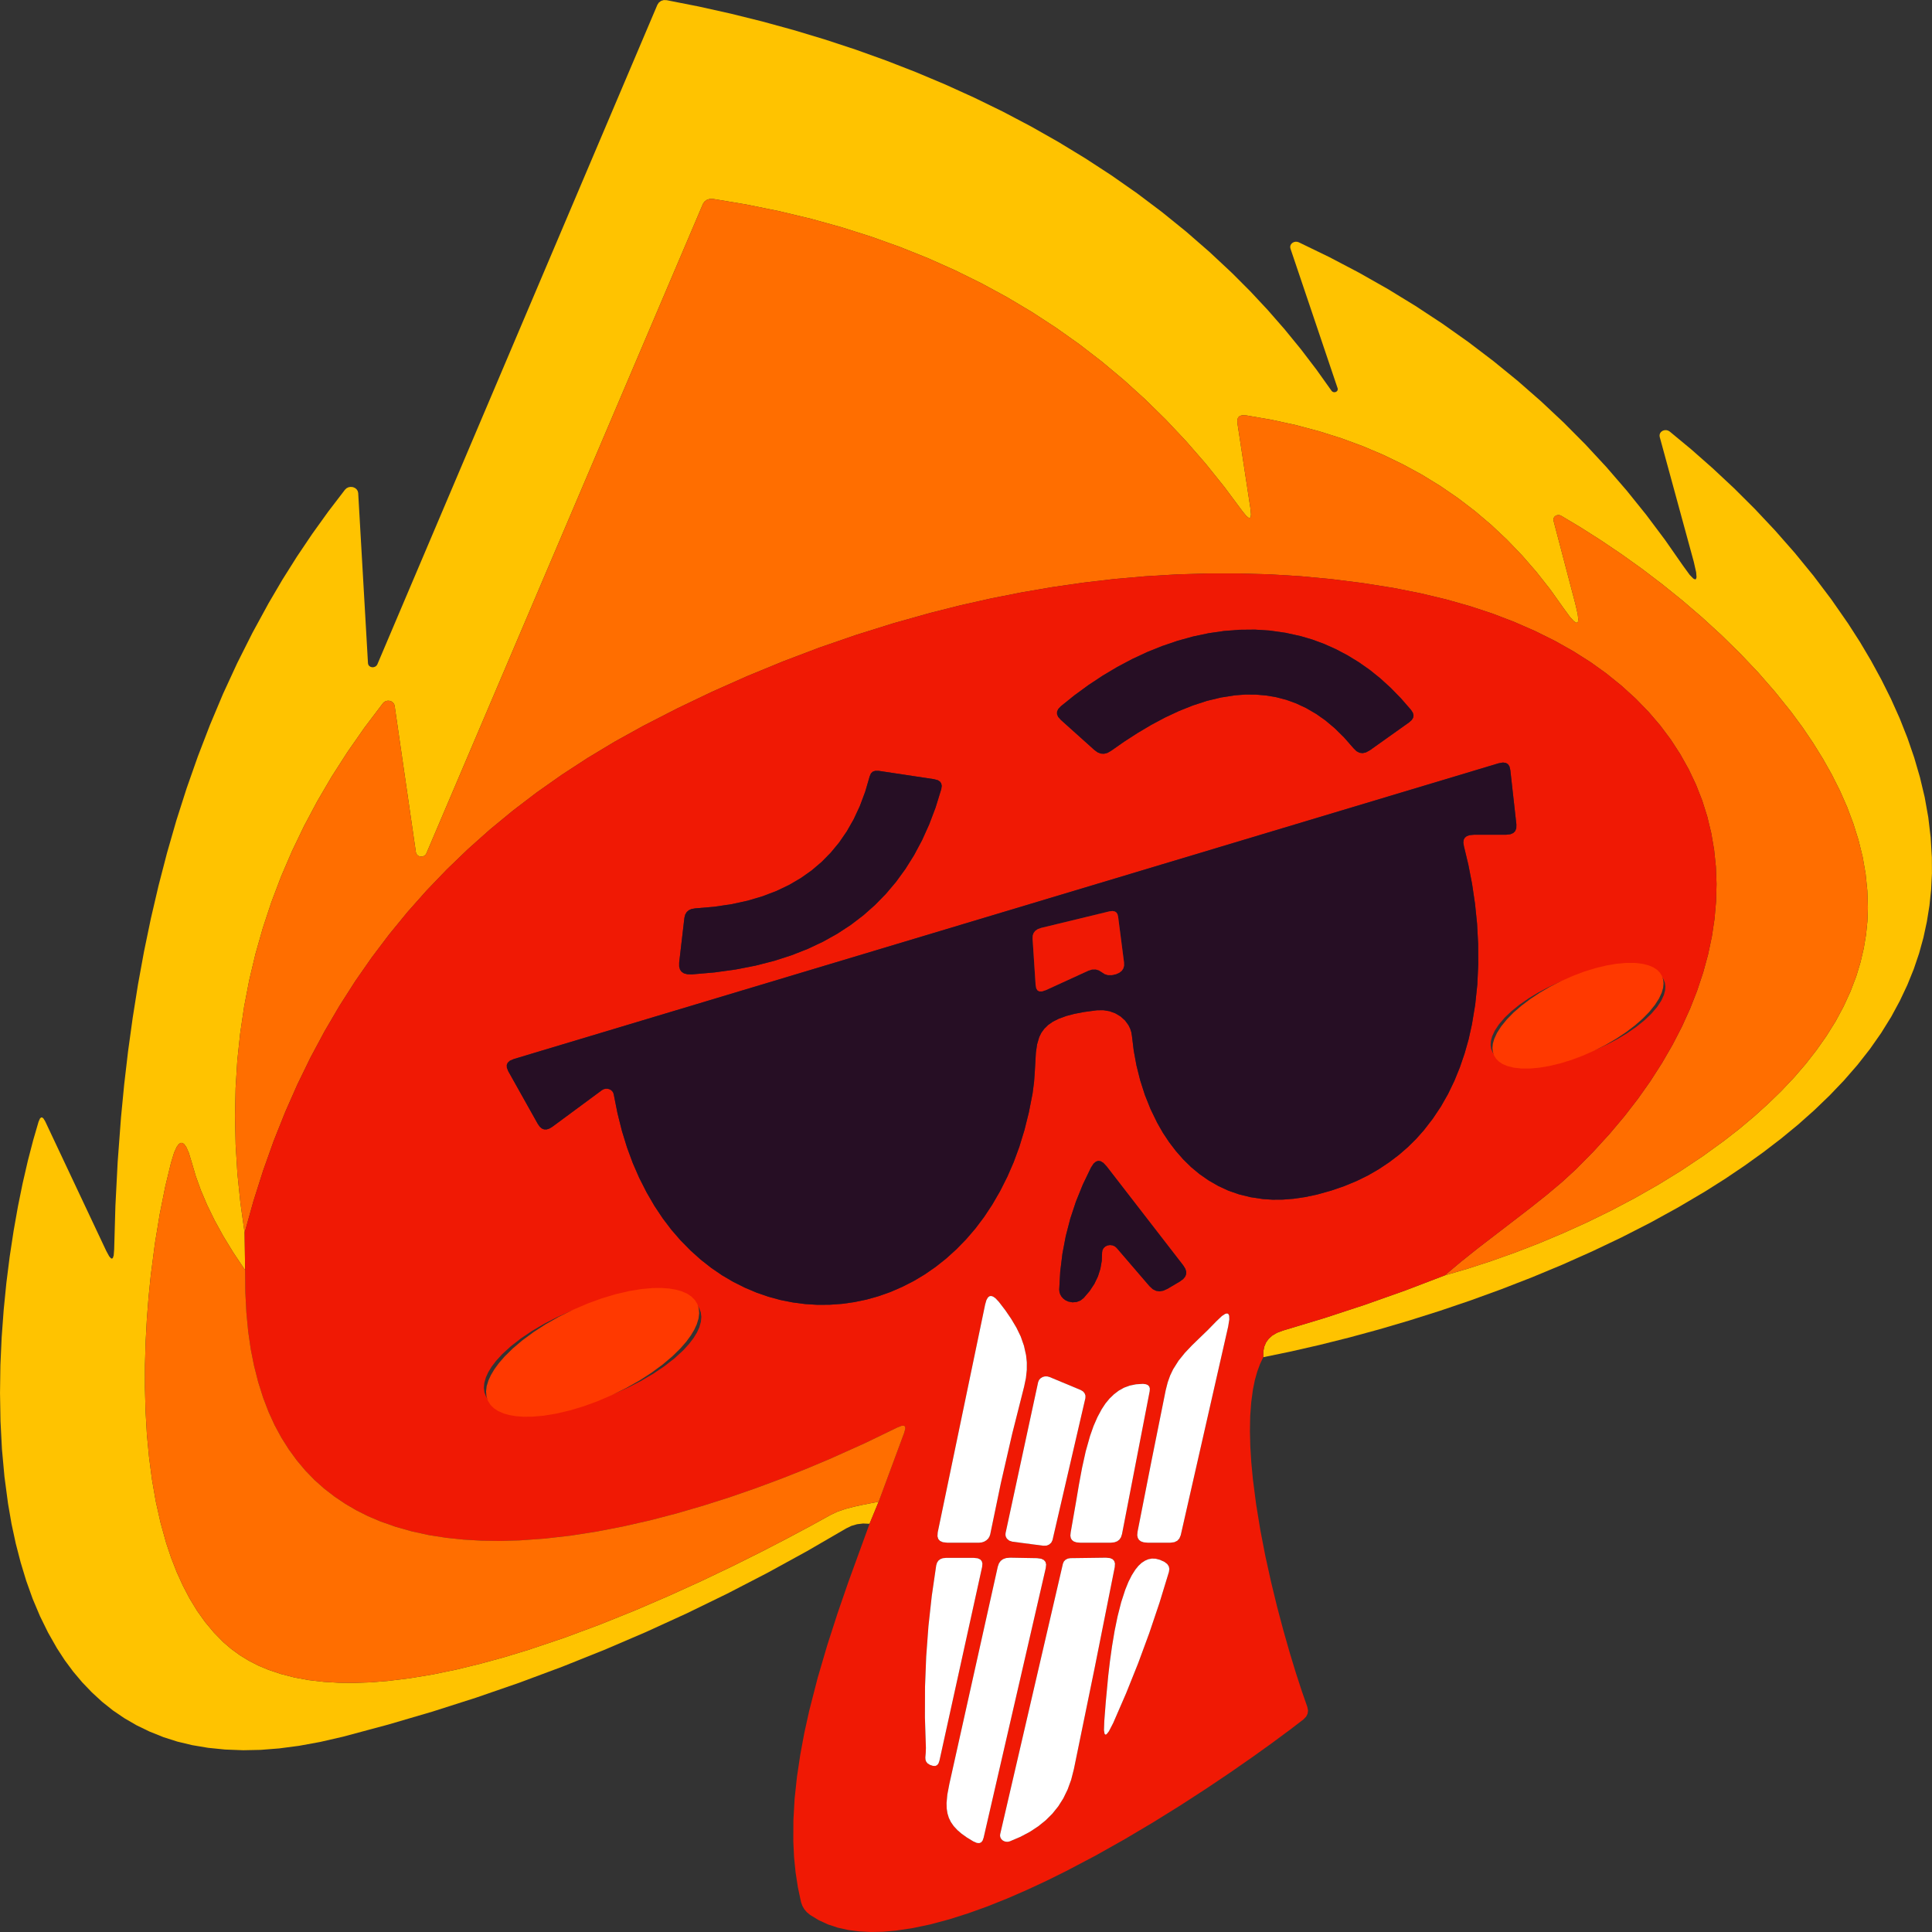 <svg height="1024" node-id="1" sillyvg="true" template-height="1024" template-width="1024" version="1.1" viewBox="0 0 1024 1024" width="1024" xmlns="http://www.w3.org/2000/svg" xmlns:xlink="http://www.w3.org/1999/xlink"><rect x="0" y="0" width="1024" height="1024" fill="#333333" stroke="none"/><defs node-id="27"></defs><g node-id="29"><g node-id="30"><path d="M 669.55 719.35 L 669.58 716.31 L 670.10 713.72 L 671.06 711.48 L 672.47 709.54 L 674.37 707.85 L 676.85 706.40 L 680.02 705.22 L 701.92 698.62 L 723.49 691.54 L 744.75 684.01 L 765.71 676.00 L 777.79 672.47 L 790.24 668.43 L 803.07 663.87 L 815.77 658.95 L 828.54 653.58 L 841.41 647.75 L 854.10 641.54 L 866.60 634.93 L 878.90 627.93 L 890.96 620.51 L 902.56 612.77 L 913.72 604.69 L 921.89 598.32 L 929.65 591.80 L 937.03 585.14 L 944.04 578.34 L 950.80 571.20 L 957.04 563.96 L 962.77 556.61 L 968.03 549.14 L 972.89 541.35 L 977.13 533.47 L 980.79 525.49 L 983.87 517.40 L 986.09 510.04 L 987.80 502.75 L 989.02 495.51 L 989.76 488.31 L 990.02 481.13 L 989.73 472.12 L 988.81 463.15 L 987.25 454.21 L 985.05 445.27 L 982.30 436.51 L 979.03 427.79 L 975.21 419.10 L 970.84 410.43 L 966.10 402.02 L 960.93 393.69 L 955.34 385.43 L 949.30 377.25 L 940.83 366.70 L 931.84 356.39 L 922.30 346.33 L 912.40 336.63 L 902.21 327.29 L 891.75 318.31 L 881.01 309.65 L 870.27 301.48 L 859.52 293.79 L 848.55 286.39 L 837.89 279.60 L 827.52 273.40 L 826.78 273.08 L 825.99 272.98 L 825.21 273.09 L 824.48 273.41 L 823.88 273.92 L 823.50 274.54 L 823.33 275.24 L 823.40 275.97 L 834.94 319.95 L 836.21 325.45 L 836.52 328.31 L 836.34 329.59 L 835.95 330.03 L 835.33 330.01 L 834.20 329.25 L 832.15 327.03 L 828.68 322.28 L 821.67 312.42 L 814.33 303.11 L 806.68 294.31 L 798.71 286.02 L 790.41 278.22 L 781.77 270.89 L 772.79 264.03 L 763.45 257.62 L 753.74 251.66 L 743.64 246.15 L 733.14 241.08 L 722.22 236.45 L 710.87 232.27 L 699.05 228.55 L 686.75 225.28 L 673.94 222.49 L 660.61 220.18 L 658.45 220.08 L 657.08 220.48 L 656.25 221.25 L 655.81 222.47 L 655.87 224.36 L 662.76 269.54 L 663.05 272.71 L 662.84 274.07 L 662.44 274.52 L 661.81 274.45 L 660.66 273.56 L 658.55 270.99 L 648.91 258.04 L 638.95 245.65 L 628.65 233.82 L 618.02 222.52 L 607.06 211.75 L 595.75 201.49 L 584.09 191.73 L 572.08 182.46 L 559.69 173.68 L 546.93 165.37 L 533.79 157.54 L 520.24 150.18 L 506.28 143.29 L 491.89 136.87 L 477.06 130.92 L 461.76 125.44 L 445.99 120.44 L 429.73 115.93 L 412.95 111.92 L 395.64 108.40 L 377.78 105.40 L 376.16 105.42 L 374.69 105.91 L 373.45 106.81 L 372.59 108.05 L 225.99 452.31 L 225.52 453.07 L 224.81 453.63 L 223.94 453.96 L 222.97 454.01 L 222.02 453.76 L 221.26 453.27 L 220.71 452.58 L 220.44 451.74 L 209.17 374.13 L 208.91 373.22 L 208.37 372.45 L 207.61 371.85 L 206.65 371.48 L 205.61 371.38 L 204.61 371.57 L 203.72 372.01 L 203.00 372.68 L 193.22 385.60 L 184.17 398.57 L 175.80 411.61 L 168.12 424.73 L 161.10 437.93 L 154.72 451.22 L 148.97 464.61 L 143.85 478.11 L 139.34 491.74 L 135.43 505.50 L 132.12 519.40 L 129.41 533.47 L 127.30 547.71 L 125.78 562.13 L 124.87 576.75 L 124.57 591.59 L 124.89 606.65 L 125.83 621.96 L 127.42 637.53 L 129.65 653.37 L 129.92 673.19 L 123.75 664.00 L 118.37 655.20 L 113.73 646.76 L 109.78 638.66 L 106.48 630.89 L 103.78 623.41 L 101.66 616.21 L 100.05 610.92 L 98.69 607.88 L 97.56 606.36 L 96.62 605.76 L 95.75 605.76 L 94.80 606.35 L 93.66 607.88 L 92.29 610.92 L 90.66 616.21 L 87.61 628.81 L 84.65 643.58 L 82.12 659.00 L 79.92 675.90 L 78.76 687.36 L 77.84 699.16 L 77.18 711.32 L 76.83 723.49 L 76.82 735.72 L 77.15 748.00 L 77.86 760.26 L 79.00 772.29 L 80.54 784.09 L 82.57 795.81 L 85.09 807.02 L 88.06 817.75 L 90.72 825.71 L 93.67 833.25 L 96.91 840.38 L 100.44 847.14 L 104.43 853.70 L 108.74 859.74 L 113.39 865.30 L 118.38 870.40 L 122.62 874.02 L 127.10 877.28 L 131.85 880.19 L 136.87 882.77 L 142.19 885.00 L 148.96 887.28 L 156.12 889.11 L 163.68 890.50 L 171.68 891.42 L 179.63 891.89 L 187.89 891.97 L 196.49 891.67 L 205.44 890.95 L 217.24 889.50 L 229.43 887.48 L 242.02 884.88 L 254.51 881.84 L 267.16 878.38 L 279.98 874.49 L 299.03 868.08 L 317.89 861.07 L 336.48 853.59 L 354.32 845.91 L 371.72 838.00 L 387.82 830.31 L 403.31 822.60 L 416.96 815.54 L 429.83 808.67 L 440.30 802.90 L 443.86 801.22 L 448.12 799.77 L 452.59 798.60 L 457.17 797.60 L 465.71 795.92 L 460.88 807.64 L 457.45 807.49 L 454.27 807.87 L 451.28 808.74 L 448.44 810.12 L 427.73 822.14 L 406.76 833.64 L 385.54 844.62 L 364.05 855.09 L 342.29 865.04 L 320.25 874.49 L 297.93 883.42 L 275.32 891.85 L 252.41 899.77 L 229.19 907.19 L 205.66 914.09 L 181.80 920.49 L 169.74 923.26 L 158.47 925.32 L 147.94 926.70 L 138.10 927.47 L 128.90 927.66 L 119.29 927.29 L 110.30 926.38 L 101.89 924.97 L 94.03 923.09 L 86.66 920.74 L 79.31 917.79 L 72.40 914.44 L 65.91 910.68 L 59.81 906.53 L 54.09 901.96 L 48.68 896.98 L 43.59 891.67 L 38.81 886.00 L 34.34 879.98 L 30.17 873.57 L 25.48 865.32 L 21.21 856.63 L 17.34 847.47 L 13.89 837.82 L 10.94 828.09 L 8.34 818.04 L 6.11 807.67 L 4.26 796.96 L 2.36 782.64 L 1.03 768.07 L 0.26 753.23 L 0.01 738.36 L 0.21 723.58 L 0.88 708.87 L 1.96 694.18 L 3.38 679.95 L 5.12 666.14 L 7.22 652.36 L 9.51 639.42 L 11.98 627.28 L 14.77 615.17 L 17.60 604.29 L 20.44 594.53 L 21.15 592.90 L 21.75 592.30 L 22.31 592.26 L 22.99 592.77 L 23.93 594.29 L 56.31 663.00 L 57.87 665.87 L 58.81 666.93 L 59.38 667.09 L 59.83 666.72 L 60.26 665.41 L 60.51 662.20 L 61.17 639.11 L 62.37 615.82 L 64.13 592.30 L 65.83 574.71 L 67.89 557.11 L 70.33 539.48 L 73.13 521.84 L 76.34 504.28 L 79.97 486.80 L 84.03 469.40 L 88.52 452.07 L 93.47 434.87 L 98.91 417.84 L 104.85 400.96 L 111.28 384.25 L 118.22 367.74 L 125.72 351.48 L 133.78 335.45 L 142.40 319.64 L 149.68 307.24 L 157.37 295.03 L 165.46 283.01 L 173.96 271.17 L 182.88 259.51 L 183.70 258.75 L 184.73 258.25 L 185.87 258.06 L 187.06 258.18 L 188.15 258.64 L 189.00 259.33 L 189.59 260.24 L 189.85 261.28 L 195.04 351.58 L 195.23 352.33 L 195.67 352.95 L 196.32 353.41 L 197.15 353.65 L 198.02 353.63 L 198.82 353.36 L 199.49 352.88 L 199.96 352.22 L 348.44 2.51 L 349.24 1.31 L 350.42 0.46 L 351.82 0.04 L 353.36 0.10 L 370.39 3.46 L 387.27 7.22 L 404.00 11.37 L 420.59 15.92 L 437.04 20.87 L 453.40 26.25 L 469.51 32.03 L 485.36 38.20 L 500.98 44.77 L 516.36 51.75 L 531.59 59.18 L 546.46 67.02 L 561.00 75.26 L 575.20 83.90 L 589.08 92.94 L 602.70 102.47 L 615.88 112.40 L 628.65 122.74 L 641.01 133.50 L 652.97 144.68 L 662.62 154.34 L 671.92 164.30 L 680.88 174.55 L 689.51 185.11 L 697.81 195.99 L 705.78 207.18 L 706.22 207.59 L 706.77 207.83 L 707.38 207.89 L 707.99 207.75 L 708.52 207.43 L 708.87 206.99 L 709.04 206.46 L 709.00 205.90 L 683.96 131.73 L 683.82 130.90 L 683.96 130.10 L 684.34 129.37 L 684.97 128.75 L 685.76 128.32 L 686.65 128.12 L 687.55 128.16 L 688.43 128.44 L 704.67 136.32 L 720.38 144.57 L 735.58 153.19 L 750.29 162.19 L 764.51 171.55 L 778.26 181.28 L 791.55 191.39 L 804.40 201.86 L 816.80 212.72 L 828.78 223.96 L 840.33 235.59 L 851.47 247.61 L 862.21 260.04 L 872.54 272.87 L 882.47 286.12 L 892.01 299.80 L 895.55 304.66 L 897.46 306.63 L 898.41 307.10 L 898.91 306.89 L 899.20 305.93 L 899.00 303.34 L 897.73 297.72 L 879.66 231.50 L 879.60 230.58 L 879.84 229.71 L 880.36 228.96 L 881.16 228.36 L 882.11 228.03 L 883.11 227.97 L 884.08 228.20 L 884.94 228.69 L 896.39 238.17 L 907.78 248.21 L 919.13 258.82 L 930.14 269.79 L 940.84 281.18 L 951.24 293.01 L 961.21 305.20 L 970.63 317.68 L 979.52 330.46 L 985.84 340.30 L 991.72 350.23 L 997.18 360.25 L 1002.23 370.38 L 1006.87 380.73 L 1010.98 391.11 L 1014.56 401.52 L 1017.61 411.97 L 1020.14 422.60 L 1022.03 433.21 L 1023.29 443.82 L 1023.93 454.46 L 1023.97 462.97 L 1023.54 471.48 L 1022.65 479.98 L 1021.28 488.49 L 1019.44 497.03 L 1017.14 505.36 L 1014.31 513.70 L 1010.92 522.07 L 1006.95 530.47 L 1002.39 538.91 L 997.03 547.54 L 991.07 556.05 L 984.48 564.45 L 977.24 572.76 L 969.69 580.65 L 961.62 588.42 L 953.01 596.08 L 943.85 603.61 L 934.51 610.76 L 924.76 617.77 L 914.59 624.63 L 903.99 631.35 L 889.64 639.83 L 874.78 648.01 L 859.42 655.86 L 843.83 663.28 L 828.00 670.34 L 811.92 677.03 L 795.68 683.34 L 779.46 689.24 L 763.26 694.74 L 746.94 699.90 L 730.93 704.61 L 715.21 708.89 L 699.39 712.85 L 684.18 716.32 L 669.55 719.35 Z" fill="#ffc300" fill-rule="nonzero" group-id="1,2" id="路径" node-id="7" stroke="none" target-height="927.62" target-width="1023.96" target-x="0.01" target-y="0.04"></path><path d="M 765.71 676.00 L 774.42 668.69 L 783.55 661.41 L 802.02 647.23 L 811.12 640.22 L 819.70 633.41 L 827.90 626.51 L 835.12 619.90 L 844.44 610.47 L 853.02 601.09 L 860.90 591.74 L 868.10 582.44 L 874.66 573.16 L 880.94 563.36 L 886.54 553.67 L 891.48 544.09 L 895.78 534.61 L 899.47 525.21 L 902.72 515.43 L 905.34 505.82 L 907.33 496.36 L 908.73 487.04 L 909.55 477.83 L 909.80 468.48 L 909.45 459.32 L 908.51 450.33 L 906.99 441.50 L 904.89 432.79 L 902.20 424.25 L 898.93 415.91 L 895.06 407.74 L 890.58 399.73 L 885.47 391.87 L 879.93 384.47 L 873.77 377.28 L 866.96 370.28 L 859.47 363.47 L 851.27 356.85 L 842.92 350.87 L 833.89 345.15 L 824.14 339.67 L 813.62 334.45 L 802.29 329.50 L 791.13 325.24 L 779.22 321.30 L 766.51 317.70 L 752.96 314.46 L 738.52 311.60 L 722.17 309.01 L 705.80 306.95 L 689.40 305.41 L 672.96 304.41 L 656.48 303.94 L 639.98 303.96 L 623.51 304.46 L 607.05 305.44 L 590.62 306.88 L 574.18 308.81 L 557.81 311.17 L 541.53 313.96 L 525.33 317.16 L 509.21 320.78 L 493.15 324.82 L 473.23 330.42 L 453.56 336.58 L 434.11 343.30 L 414.90 350.59 L 395.87 358.43 L 377.21 366.73 L 358.90 375.50 L 340.93 384.72 L 325.94 393.02 L 311.55 401.67 L 297.74 410.66 L 284.49 420.00 L 271.79 429.69 L 259.62 439.72 L 247.97 450.11 L 236.82 460.84 L 226.16 471.94 L 215.98 483.40 L 206.28 495.24 L 197.04 507.46 L 188.26 520.07 L 179.94 533.09 L 172.07 546.52 L 164.64 560.37 L 157.67 574.67 L 151.15 589.43 L 145.08 604.66 L 139.48 620.38 L 134.33 636.61 L 129.65 653.37 L 127.42 637.53 L 125.83 621.96 L 124.89 606.65 L 124.57 591.59 L 124.87 576.75 L 125.78 562.13 L 127.30 547.71 L 129.41 533.47 L 132.12 519.40 L 135.43 505.50 L 139.34 491.74 L 143.85 478.11 L 148.97 464.61 L 154.72 451.22 L 161.10 437.93 L 168.12 424.73 L 175.80 411.61 L 184.17 398.57 L 193.22 385.60 L 203.00 372.68 L 203.72 372.01 L 204.61 371.57 L 205.61 371.38 L 206.65 371.48 L 207.61 371.85 L 208.37 372.45 L 208.91 373.22 L 209.17 374.13 L 220.44 451.74 L 220.71 452.58 L 221.26 453.27 L 222.02 453.76 L 222.97 454.01 L 223.94 453.96 L 224.81 453.63 L 225.52 453.07 L 225.99 452.31 L 372.59 108.05 L 373.45 106.81 L 374.69 105.91 L 376.16 105.42 L 377.78 105.40 L 395.64 108.40 L 412.95 111.92 L 429.73 115.93 L 445.99 120.44 L 461.76 125.44 L 477.06 130.92 L 491.89 136.87 L 506.28 143.29 L 520.24 150.18 L 533.79 157.54 L 546.93 165.37 L 559.69 173.68 L 572.08 182.46 L 584.09 191.73 L 595.75 201.49 L 607.06 211.75 L 618.02 222.52 L 628.65 233.82 L 638.95 245.65 L 648.91 258.04 L 658.55 270.99 L 660.66 273.56 L 661.81 274.45 L 662.44 274.52 L 662.84 274.07 L 663.05 272.71 L 662.76 269.54 L 655.87 224.36 L 655.81 222.47 L 656.25 221.25 L 657.08 220.48 L 658.45 220.08 L 660.61 220.18 L 673.94 222.49 L 686.75 225.28 L 699.05 228.55 L 710.87 232.27 L 722.22 236.45 L 733.14 241.08 L 743.64 246.15 L 753.74 251.66 L 763.45 257.62 L 772.79 264.03 L 781.77 270.89 L 790.41 278.22 L 798.71 286.02 L 806.68 294.31 L 814.33 303.11 L 821.67 312.42 L 828.68 322.28 L 832.15 327.03 L 834.20 329.25 L 835.33 330.01 L 835.95 330.03 L 836.34 329.59 L 836.52 328.31 L 836.21 325.45 L 834.94 319.95 L 823.40 275.97 L 823.33 275.24 L 823.50 274.54 L 823.88 273.92 L 824.48 273.41 L 825.21 273.09 L 825.99 272.98 L 826.78 273.08 L 827.52 273.40 L 837.89 279.60 L 848.55 286.39 L 859.52 293.79 L 870.27 301.48 L 881.01 309.65 L 891.75 318.31 L 902.21 327.29 L 912.40 336.63 L 922.30 346.33 L 931.84 356.39 L 940.83 366.70 L 949.30 377.25 L 955.34 385.43 L 960.93 393.69 L 966.10 402.02 L 970.84 410.43 L 975.21 419.10 L 979.03 427.79 L 982.30 436.51 L 985.05 445.27 L 987.26 454.21 L 988.81 463.15 L 989.73 472.12 L 990.02 481.13 L 989.76 488.31 L 989.02 495.51 L 987.80 502.75 L 986.09 510.04 L 983.87 517.40 L 980.79 525.49 L 977.13 533.47 L 972.89 541.35 L 968.03 549.14 L 962.77 556.61 L 957.04 563.96 L 950.80 571.20 L 944.04 578.34 L 937.03 585.14 L 929.65 591.80 L 921.89 598.32 L 913.72 604.69 L 902.56 612.77 L 890.96 620.51 L 878.90 627.93 L 866.60 634.93 L 854.10 641.54 L 841.41 647.75 L 828.54 653.58 L 815.77 658.95 L 803.07 663.87 L 790.24 668.43 L 777.79 672.47 L 765.71 676.00 Z" fill="#ff6e00" fill-rule="nonzero" group-id="1,2" id="路径" node-id="8" stroke="none" target-height="570.6" target-width="865.45" target-x="124.57" target-y="105.4"></path><path d="M 765.71 676.00 L 744.75 684.01 L 723.49 691.54 L 701.92 698.62 L 680.02 705.22 L 676.85 706.40 L 674.37 707.85 L 672.47 709.54 L 671.06 711.48 L 670.10 713.72 L 669.58 716.31 L 669.55 719.35 L 667.85 722.95 L 666.36 726.99 L 665.09 731.51 L 664.07 736.54 L 663.17 743.23 L 662.63 750.57 L 662.49 758.61 L 662.69 766.63 L 663.21 775.07 L 664.05 783.96 L 665.77 797.30 L 668.01 811.02 L 670.66 824.72 L 673.63 838.20 L 676.85 851.47 L 680.15 863.92 L 683.58 875.97 L 686.82 886.61 L 690.09 896.63 L 692.90 904.68 L 693.28 906.60 L 693.06 908.28 L 692.29 909.84 L 690.84 911.34 L 683.59 916.89 L 674.10 923.91 L 663.87 931.25 L 651.89 939.58 L 639.31 948.03 L 625.47 957.00 L 611.18 965.88 L 596.11 974.82 L 580.73 983.47 L 565.08 991.71 L 554.51 996.95 L 544.03 1001.81 L 533.66 1006.32 L 523.15 1010.51 L 512.97 1014.16 L 503.11 1017.29 L 493.11 1019.97 L 483.65 1021.95 L 474.70 1023.28 L 467.87 1023.87 L 461.45 1023.99 L 455.40 1023.68 L 449.70 1022.96 L 444.03 1021.71 L 438.78 1019.96 L 433.91 1017.71 L 429.39 1014.96 L 427.65 1013.51 L 426.28 1011.90 L 425.26 1010.12 L 424.56 1008.14 L 422.91 1000.38 L 421.68 992.43 L 420.86 984.27 L 420.47 975.91 L 420.52 964.76 L 421.16 953.38 L 422.41 941.74 L 424.14 930.16 L 426.30 918.50 L 428.90 906.74 L 433.39 889.26 L 438.46 872.00 L 443.96 854.96 L 449.61 838.60 L 460.88 807.64 L 465.71 795.92 L 479.30 759.24 L 479.84 757.13 L 479.68 756.11 L 479.11 755.66 L 477.95 755.68 L 475.63 756.59 L 458.41 764.92 L 439.68 773.33 L 426.93 778.68 L 413.77 783.88 L 400.19 788.92 L 386.50 793.66 L 372.65 798.06 L 358.64 802.14 L 344.52 805.82 L 330.48 809.01 L 316.51 811.72 L 302.46 813.92 L 288.73 815.49 L 275.29 816.45 L 265.15 816.73 L 255.31 816.59 L 245.75 816.03 L 236.46 815.06 L 227.16 813.61 L 218.25 811.66 L 209.70 809.24 L 201.49 806.34 L 195.04 803.60 L 188.87 800.50 L 182.96 797.04 L 177.30 793.22 L 171.87 789.03 L 166.78 784.51 L 161.96 779.55 L 157.41 774.15 L 153.11 768.27 L 149.08 761.89 L 145.59 755.44 L 142.38 748.43 L 139.47 740.83 L 136.87 732.60 L 134.61 723.70 L 132.90 715.07 L 131.55 705.76 L 130.59 695.71 L 130.03 684.87 L 129.92 673.19 L 129.65 653.37 L 134.33 636.61 L 139.48 620.38 L 145.08 604.66 L 151.15 589.43 L 157.67 574.67 L 164.64 560.37 L 172.07 546.52 L 179.94 533.09 L 188.26 520.07 L 197.04 507.46 L 206.28 495.24 L 215.98 483.40 L 226.16 471.94 L 236.82 460.84 L 247.97 450.11 L 259.62 439.72 L 271.79 429.69 L 284.49 420.00 L 297.74 410.66 L 311.55 401.67 L 325.94 393.02 L 340.93 384.72 L 358.90 375.50 L 377.21 366.73 L 395.87 358.43 L 414.90 350.59 L 434.11 343.30 L 453.56 336.58 L 473.23 330.42 L 493.15 324.82 L 509.21 320.78 L 525.33 317.16 L 541.53 313.96 L 557.81 311.17 L 574.18 308.81 L 590.62 306.88 L 607.05 305.44 L 623.51 304.46 L 639.98 303.96 L 656.48 303.94 L 672.96 304.41 L 689.40 305.41 L 705.80 306.95 L 722.17 309.01 L 738.52 311.60 L 752.96 314.46 L 766.51 317.70 L 779.22 321.30 L 791.13 325.24 L 802.29 329.50 L 813.62 334.45 L 824.14 339.67 L 833.89 345.15 L 842.92 350.87 L 851.27 356.85 L 859.47 363.47 L 866.96 370.28 L 873.77 377.28 L 879.93 384.47 L 885.47 391.87 L 890.58 399.73 L 895.06 407.74 L 898.93 415.91 L 902.20 424.25 L 904.89 432.79 L 906.99 441.50 L 908.51 450.33 L 909.45 459.32 L 909.80 468.48 L 909.55 477.83 L 908.73 487.04 L 907.33 496.36 L 905.34 505.82 L 902.72 515.43 L 899.47 525.21 L 895.78 534.61 L 891.48 544.09 L 886.54 553.67 L 880.94 563.36 L 874.66 573.16 L 868.10 582.44 L 860.90 591.74 L 853.02 601.09 L 844.44 610.47 L 835.12 619.90 L 827.90 626.51 L 819.70 633.41 L 811.12 640.22 L 802.02 647.23 L 783.55 661.41 L 774.42 668.69 L 765.71 676.00 Z M 588.87 397.97 L 595.88 393.07 L 602.97 388.49 L 610.15 384.23 L 617.51 380.30 L 624.85 376.87 L 632.20 373.93 L 639.70 371.48 L 647.12 369.70 L 654.48 368.54 L 660.05 368.12 L 665.56 368.15 L 671.03 368.62 L 676.47 369.54 L 681.78 370.93 L 687.06 372.85 L 692.34 375.33 L 697.63 378.41 L 702.53 381.86 L 707.46 386.01 L 712.42 390.90 L 717.41 396.60 L 719.00 398.16 L 720.57 398.97 L 722.21 399.18 L 724.01 398.78 L 726.08 397.65 L 746.84 382.88 L 748.28 381.59 L 749.01 380.37 L 749.20 379.14 L 748.87 377.82 L 747.91 376.30 L 742.48 370.07 L 736.99 364.46 L 731.44 359.41 L 725.83 354.92 L 720.14 350.94 L 714.09 347.25 L 707.99 344.04 L 701.86 341.30 L 695.66 339.01 L 689.39 337.16 L 681.37 335.39 L 673.31 334.25 L 665.18 333.71 L 656.95 333.79 L 648.77 334.43 L 640.57 335.62 L 632.36 337.35 L 624.10 339.64 L 616.03 342.39 L 608.01 345.61 L 600.05 349.32 L 592.13 353.53 L 584.45 358.10 L 576.93 363.08 L 569.55 368.47 L 562.31 374.29 L 560.89 375.81 L 560.26 377.19 L 560.25 378.53 L 560.83 379.93 L 562.22 381.51 L 580.02 397.49 L 581.79 398.78 L 583.49 399.42 L 585.18 399.51 L 586.95 399.06 L 588.87 397.97 Z M 319.10 577.76 L 319.97 577.30 L 320.92 577.06 L 321.90 577.04 L 322.88 577.26 L 323.77 577.70 L 324.47 578.31 L 324.99 579.07 L 325.27 579.93 L 327.28 590.03 L 329.65 599.48 L 332.37 608.30 L 335.42 616.55 L 338.78 624.25 L 342.70 631.98 L 346.85 639.13 L 351.24 645.73 L 355.85 651.81 L 360.70 657.40 L 366.00 662.79 L 371.43 667.66 L 377.01 672.04 L 382.73 675.95 L 388.62 679.41 L 394.79 682.50 L 401.01 685.13 L 407.30 687.30 L 413.67 689.03 L 420.13 690.31 L 426.68 691.17 L 433.21 691.58 L 439.74 691.54 L 446.27 691.07 L 452.82 690.15 L 459.28 688.81 L 465.64 687.02 L 471.92 684.80 L 478.13 682.11 L 484.30 678.97 L 490.17 675.46 L 495.88 671.51 L 501.44 667.10 L 506.86 662.20 L 512.14 656.79 L 516.96 651.18 L 521.56 645.09 L 525.92 638.49 L 530.05 631.36 L 533.93 623.66 L 537.27 615.98 L 540.29 607.77 L 542.97 598.99 L 545.31 589.62 L 547.28 579.61 L 548.08 573.38 L 548.47 567.86 L 549.04 557.89 L 549.68 553.49 L 550.81 549.68 L 551.95 547.37 L 553.53 545.22 L 555.60 543.21 L 557.96 541.56 L 561.11 539.97 L 565.20 538.48 L 569.41 537.37 L 574.76 536.35 L 581.45 535.46 L 584.81 535.42 L 588.07 535.96 L 591.15 537.09 L 593.94 538.75 L 596.32 540.90 L 598.13 543.38 L 599.02 545.21 L 599.63 547.11 L 599.96 549.11 L 600.91 556.92 L 602.36 564.76 L 604.34 572.65 L 606.82 580.38 L 609.82 587.87 L 613.34 595.11 L 616.34 600.37 L 619.63 605.33 L 623.21 610.02 L 627.09 614.45 L 631.28 618.57 L 635.78 622.30 L 640.58 625.64 L 645.72 628.60 L 651.06 631.07 L 656.75 633.05 L 662.83 634.54 L 669.34 635.52 L 674.46 635.86 L 679.87 635.82 L 685.59 635.37 L 691.66 634.49 L 698.09 633.14 L 705.57 631.05 L 712.54 628.65 L 719.03 625.97 L 725.08 623.00 L 730.71 619.75 L 736.24 616.07 L 741.38 612.17 L 746.15 608.04 L 750.58 603.67 L 754.67 599.07 L 759.40 592.95 L 763.67 586.56 L 767.48 579.87 L 770.85 572.88 L 773.77 565.69 L 776.29 558.31 L 778.43 550.74 L 780.16 542.94 L 781.89 532.46 L 783.01 521.83 L 783.51 511.06 L 783.45 500.26 L 782.88 489.58 L 781.79 479.00 L 780.23 468.47 L 778.26 458.32 L 775.91 448.53 L 775.60 446.55 L 775.79 445.09 L 776.38 444.01 L 777.37 443.20 L 778.90 442.65 L 781.18 442.43 L 798.18 442.43 L 800.53 442.17 L 802.09 441.49 L 803.10 440.46 L 803.66 439.01 L 803.72 436.98 L 800.50 408.16 L 800.05 406.24 L 799.26 405.04 L 798.14 404.36 L 796.57 404.15 L 794.33 404.55 L 272.32 561.31 L 270.28 562.19 L 269.12 563.23 L 268.60 564.41 L 268.64 565.85 L 269.37 567.73 L 285.02 595.66 L 286.11 597.21 L 287.22 598.15 L 288.37 598.60 L 289.64 598.64 L 291.08 598.21 L 292.81 597.18 L 319.10 577.76 Z M 366.78 516.44 L 378.75 515.40 L 389.96 513.85 L 400.47 511.80 L 410.31 509.28 L 419.53 506.31 L 428.17 502.92 L 436.26 499.10 L 443.83 494.87 L 450.93 490.23 L 457.56 485.17 L 463.76 479.69 L 469.54 473.78 L 474.92 467.41 L 479.90 460.57 L 484.49 453.24 L 488.70 445.37 L 492.50 436.95 L 495.91 427.93 L 498.89 418.27 L 499.14 416.52 L 498.87 415.23 L 498.18 414.24 L 496.97 413.48 L 495.04 412.98 L 465.71 408.56 L 463.88 408.55 L 462.56 409.02 L 461.61 409.95 L 460.96 411.45 L 458.55 419.69 L 455.71 427.27 L 452.46 434.24 L 448.81 440.65 L 444.77 446.53 L 440.32 451.92 L 435.47 456.85 L 430.19 461.34 L 424.46 465.39 L 418.25 469.03 L 411.52 472.24 L 404.23 475.02 L 396.35 477.36 L 387.81 479.23 L 378.57 480.60 L 368.57 481.44 L 366.56 481.78 L 365.07 482.44 L 363.97 483.41 L 363.20 484.70 L 362.75 486.42 L 359.98 510.18 L 359.98 512.33 L 360.43 513.90 L 361.26 515.05 L 362.49 515.88 L 364.27 516.37 L 366.78 516.44 Z M 881.70 519.04 L 880.60 517.43 L 879.09 515.99 L 877.13 514.72 L 874.61 513.62 L 871.13 512.68 L 866.87 512.11 L 861.70 511.98 L 856.52 512.32 L 850.95 513.09 L 844.93 514.35 L 839.00 515.95 L 832.98 517.96 L 826.86 520.37 L 820.88 523.12 L 815.34 526.04 L 810.23 529.13 L 805.32 532.54 L 801.13 535.93 L 797.59 539.29 L 794.42 542.99 L 792.23 546.31 L 790.85 549.31 L 790.21 551.72 L 790.06 553.88 L 790.34 555.84 L 791.04 557.66 L 792.15 559.27 L 793.65 560.71 L 795.62 561.98 L 798.13 563.08 L 801.62 564.02 L 805.87 564.59 L 811.05 564.72 L 816.22 564.38 L 821.80 563.61 L 827.82 562.35 L 833.74 560.75 L 839.76 558.74 L 845.89 556.33 L 851.87 553.58 L 857.40 550.66 L 862.51 547.57 L 867.42 544.16 L 871.61 540.77 L 875.15 537.41 L 878.32 533.71 L 880.51 530.39 L 881.89 527.39 L 882.53 524.98 L 882.68 522.82 L 882.40 520.86 L 881.70 519.04 L 881.70 519.04 Z M 591.83 661.40 L 609.27 681.70 L 611.00 683.29 L 612.74 684.16 L 614.57 684.43 L 616.56 684.10 L 618.84 683.07 L 625.37 679.21 L 627.13 677.90 L 628.18 676.62 L 628.68 675.33 L 628.72 673.97 L 628.25 672.46 L 627.16 670.71 L 586.55 618.21 L 584.81 616.35 L 583.36 615.47 L 582.09 615.28 L 580.88 615.67 L 579.61 616.76 L 578.23 618.86 L 573.92 627.82 L 570.27 636.84 L 567.26 645.94 L 564.88 655.14 L 563.11 664.44 L 561.95 673.88 L 561.41 683.47 L 561.55 684.86 L 561.98 686.14 L 562.69 687.33 L 563.64 688.36 L 564.79 689.19 L 566.19 689.84 L 568.43 690.27 L 570.63 690.08 L 572.67 689.30 L 574.38 687.96 L 577.54 684.26 L 580.04 680.47 L 581.92 676.56 L 583.22 672.50 L 583.96 668.27 L 584.13 663.80 L 584.33 662.60 L 584.91 661.54 L 585.81 660.69 L 587.01 660.11 L 588.35 659.90 L 589.65 660.06 L 590.84 660.56 L 591.83 661.40 L 591.83 661.40 Z M 370.61 693.35 L 369.21 691.30 L 367.33 689.51 L 364.88 687.94 L 361.76 686.62 L 358.58 685.73 L 354.95 685.09 L 350.79 684.71 L 346.04 684.65 L 339.87 685.02 L 333.10 685.91 L 325.65 687.38 L 318.32 689.29 L 310.70 691.74 L 302.76 694.77 L 295.38 698.07 L 288.48 701.61 L 281.92 705.46 L 276.06 709.41 L 270.64 713.64 L 266.12 717.79 L 262.98 721.22 L 260.57 724.37 L 258.79 727.29 L 257.55 730.01 L 256.69 732.96 L 256.46 735.59 L 256.76 737.99 L 257.58 740.21 L 258.97 742.25 L 260.86 744.05 L 263.31 745.61 L 266.43 746.93 L 269.60 747.82 L 273.24 748.47 L 277.40 748.84 L 282.14 748.91 L 288.31 748.54 L 295.09 747.65 L 302.54 746.17 L 309.86 744.27 L 317.49 741.81 L 325.42 738.78 L 332.80 735.49 L 339.70 731.95 L 346.27 728.09 L 352.13 724.14 L 357.55 719.92 L 362.07 715.77 L 365.20 712.34 L 367.61 709.18 L 369.40 706.26 L 370.64 703.55 L 371.49 700.60 L 371.73 697.96 L 371.43 695.57 L 370.61 693.35 L 370.61 693.35 Z M 522.15 691.41 L 497.01 812.21 L 496.88 814.26 L 497.31 815.70 L 498.22 816.72 L 499.73 817.40 L 502.11 817.67 L 518.93 817.67 L 520.37 817.51 L 521.64 817.09 L 522.77 816.42 L 523.73 815.53 L 524.40 814.48 L 524.83 813.26 L 530.48 786.06 L 536.48 759.96 L 542.81 734.92 L 543.76 730.37 L 544.22 726.11 L 544.24 722.10 L 543.84 718.31 L 542.72 713.29 L 541.02 708.42 L 538.73 703.69 L 536.03 699.15 L 532.92 694.58 L 529.39 689.97 L 527.60 688.07 L 526.25 687.16 L 525.22 686.89 L 524.36 687.07 L 523.58 687.73 L 522.83 689.06 L 522.15 691.41 Z M 644.60 700.40 L 640.11 705.00 L 635.88 709.08 L 631.77 713.07 L 628.04 717.00 L 624.68 721.16 L 621.79 725.73 L 620.23 728.98 L 618.91 732.67 L 617.85 736.84 L 610.32 774.28 L 602.92 811.89 L 602.77 813.75 L 603.06 815.13 L 603.69 816.17 L 604.70 816.95 L 606.20 817.47 L 608.37 817.67 L 620.27 817.67 L 622.42 817.39 L 623.98 816.64 L 625.09 815.43 L 625.82 813.66 L 650.95 703.13 L 651.56 699.34 L 651.49 697.36 L 651.07 696.46 L 650.43 696.15 L 649.38 696.38 L 647.59 697.55 L 644.60 700.40 Z M 532.97 812.61 L 532.92 813.65 L 533.16 814.61 L 533.70 815.54 L 534.93 816.58 L 536.55 817.11 L 553.01 819.27 L 554.65 819.21 L 556.07 818.64 L 557.19 817.64 L 557.84 816.31 L 575.28 741.02 L 575.32 739.72 L 574.89 738.51 L 574.07 737.51 L 572.86 736.76 L 556.31 729.86 L 555.04 729.52 L 553.79 729.52 L 552.53 729.88 L 551.43 730.59 L 550.68 731.48 L 550.23 732.59 L 532.97 812.61 Z M 605.78 733.47 L 602.08 733.71 L 598.75 734.40 L 595.74 735.51 L 593.00 737.04 L 590.48 738.95 L 588.13 741.21 L 585.95 743.83 L 583.95 746.86 L 581.67 751.10 L 579.60 755.83 L 577.75 761.09 L 575.46 769.22 L 573.53 777.93 L 571.88 786.77 L 570.40 795.55 L 567.50 812.13 L 567.32 813.92 L 567.56 815.24 L 568.14 816.23 L 569.09 816.98 L 570.52 817.48 L 572.59 817.67 L 588.69 817.67 L 590.67 817.46 L 592.18 816.90 L 593.31 816.01 L 594.15 814.77 L 594.69 813.09 L 609.36 737.33 L 609.44 735.91 L 609.13 734.91 L 608.49 734.18 L 607.43 733.69 L 605.78 733.47 Z M 490.66 929.00 L 490.45 931.53 L 490.54 932.70 L 490.91 933.73 L 491.61 934.61 L 492.90 935.42 L 494.56 935.97 L 495.76 935.98 L 496.67 935.57 L 497.38 934.72 L 497.91 933.25 L 520.54 830.51 L 520.70 828.70 L 520.34 827.44 L 519.55 826.54 L 518.20 825.93 L 516.06 825.70 L 501.48 825.70 L 499.71 825.88 L 498.37 826.38 L 497.38 827.16 L 496.66 828.24 L 496.21 829.71 L 493.87 845.80 L 492.10 861.89 L 490.91 877.99 L 490.28 894.11 L 490.23 910.25 L 490.75 926.43 L 490.66 929.00 Z M 515.97 976.03 L 517.76 976.79 L 519.04 976.89 L 520.00 976.51 L 520.77 975.62 L 521.34 974.02 L 554.26 831.15 L 554.47 829.21 L 554.12 827.85 L 553.29 826.86 L 551.88 826.17 L 549.61 825.86 L 535.38 825.61 L 533.26 825.80 L 531.63 826.38 L 530.40 827.30 L 529.47 828.59 L 528.85 830.35 L 503.18 945.53 L 502.12 951.10 L 501.70 955.62 L 501.77 958.52 L 502.18 961.13 L 502.90 963.49 L 503.98 965.71 L 505.48 967.87 L 507.45 970.00 L 509.66 971.90 L 512.47 973.91 L 515.97 976.03 Z M 563.38 828.75 L 530.11 972.18 L 530.05 973.09 L 530.26 973.96 L 530.71 974.75 L 531.40 975.43 L 532.27 975.91 L 533.22 976.16 L 534.22 976.18 L 535.21 975.95 L 540.85 973.55 L 545.88 970.88 L 550.35 967.93 L 554.31 964.73 L 557.80 961.25 L 560.89 957.41 L 563.58 953.16 L 565.86 948.47 L 567.74 943.30 L 569.20 937.58 L 580.15 884.22 L 590.84 830.59 L 590.96 828.69 L 590.57 827.37 L 589.73 826.44 L 588.36 825.83 L 586.19 825.61 L 567.32 825.86 L 565.93 826.10 L 564.77 826.69 L 563.88 827.60 L 563.38 828.75 Z M 617.23 827.86 L 614.75 826.72 L 612.53 826.15 L 610.51 826.07 L 608.63 826.44 L 606.84 827.20 L 605.10 828.34 L 603.41 829.90 L 601.75 831.95 L 599.89 834.88 L 598.10 838.41 L 596.39 842.63 L 594.25 849.23 L 592.34 856.74 L 590.75 864.49 L 589.41 872.51 L 588.29 880.54 L 587.39 888.18 L 586.09 902.01 L 585.30 912.22 L 585.13 917.06 L 585.44 918.93 L 585.89 919.40 L 586.52 919.18 L 587.74 917.63 L 590.04 913.18 L 596.87 897.45 L 603.23 881.59 L 609.13 865.59 L 614.57 849.45 L 619.55 833.16 L 619.78 831.55 L 619.48 830.19 L 618.67 828.97 L 617.23 827.86 Z" fill="#f01904" fill-rule="nonzero" group-id="1,2" id="形状" node-id="9" stroke="none" target-height="720.05" target-width="780.15" target-x="129.65" target-y="303.94"></path><path d="M 580.02 397.49 L 562.22 381.51 L 560.83 379.93 L 560.25 378.53 L 560.26 377.19 L 560.89 375.81 L 562.31 374.29 L 569.55 368.47 L 576.93 363.08 L 584.45 358.10 L 592.13 353.53 L 600.05 349.32 L 608.01 345.61 L 616.03 342.39 L 624.10 339.64 L 632.36 337.35 L 640.57 335.62 L 648.77 334.43 L 656.95 333.79 L 665.18 333.71 L 673.31 334.25 L 681.37 335.40 L 689.39 337.16 L 695.66 339.01 L 701.86 341.30 L 707.99 344.04 L 714.09 347.25 L 720.14 350.94 L 725.83 354.92 L 731.44 359.41 L 736.99 364.46 L 742.48 370.07 L 747.91 376.30 L 748.87 377.82 L 749.20 379.14 L 749.01 380.37 L 748.28 381.59 L 746.84 382.88 L 726.08 397.65 L 724.01 398.78 L 722.21 399.18 L 720.57 398.97 L 719.00 398.16 L 717.41 396.60 L 712.42 390.90 L 707.46 386.01 L 702.53 381.86 L 697.63 378.41 L 692.34 375.33 L 687.06 372.85 L 681.78 370.93 L 676.47 369.54 L 671.03 368.62 L 665.56 368.15 L 660.05 368.12 L 654.48 368.54 L 647.12 369.70 L 639.70 371.48 L 632.20 373.93 L 624.85 376.87 L 617.51 380.30 L 610.15 384.23 L 602.97 388.49 L 595.88 393.07 L 588.87 397.97 L 586.95 399.06 L 585.18 399.51 L 583.49 399.42 L 581.79 398.78 L 580.02 397.49 Z" fill="#260e24" fill-rule="nonzero" group-id="1,2" id="路径" node-id="10" stroke="none" target-height="65.8" target-width="188.95" target-x="560.25" target-y="333.71"></path><path d="M 319.10 577.76 L 292.81 597.18 L 291.08 598.21 L 289.64 598.64 L 288.37 598.60 L 287.22 598.15 L 286.11 597.21 L 285.02 595.66 L 269.37 567.73 L 268.64 565.85 L 268.60 564.41 L 269.12 563.23 L 270.28 562.19 L 272.32 561.31 L 794.33 404.55 L 796.57 404.15 L 798.14 404.36 L 799.26 405.04 L 800.05 406.24 L 800.50 408.16 L 803.72 436.98 L 803.66 439.01 L 803.10 440.46 L 802.09 441.49 L 800.53 442.17 L 798.18 442.43 L 781.18 442.43 L 778.90 442.65 L 777.37 443.20 L 776.38 444.01 L 775.79 445.09 L 775.60 446.55 L 775.91 448.53 L 778.26 458.32 L 780.23 468.47 L 781.79 479.00 L 782.88 489.58 L 783.45 500.26 L 783.51 511.06 L 783.01 521.83 L 781.89 532.46 L 780.16 542.94 L 778.43 550.74 L 776.29 558.31 L 773.77 565.69 L 770.85 572.88 L 767.48 579.87 L 763.67 586.56 L 759.40 592.95 L 754.67 599.07 L 750.58 603.67 L 746.15 608.04 L 741.38 612.17 L 736.24 616.07 L 730.71 619.75 L 725.08 623.00 L 719.03 625.97 L 712.54 628.65 L 705.57 631.05 L 698.09 633.14 L 691.66 634.49 L 685.59 635.37 L 679.87 635.82 L 674.46 635.86 L 669.34 635.52 L 662.83 634.54 L 656.75 633.05 L 651.06 631.07 L 645.72 628.60 L 640.58 625.64 L 635.78 622.30 L 631.28 618.57 L 627.09 614.45 L 623.21 610.02 L 619.63 605.33 L 616.34 600.37 L 613.34 595.11 L 609.82 587.87 L 606.82 580.38 L 604.34 572.65 L 602.36 564.76 L 600.91 556.92 L 599.96 549.11 L 599.63 547.11 L 599.02 545.21 L 598.13 543.38 L 596.32 540.90 L 593.94 538.75 L 591.15 537.09 L 588.07 535.96 L 584.81 535.42 L 581.45 535.46 L 574.76 536.35 L 569.41 537.37 L 565.20 538.48 L 561.11 539.97 L 557.96 541.56 L 555.60 543.21 L 553.53 545.22 L 551.95 547.37 L 550.81 549.68 L 549.68 553.49 L 549.04 557.89 L 548.47 567.86 L 548.08 573.38 L 547.28 579.61 L 545.31 589.62 L 542.97 598.99 L 540.29 607.77 L 537.27 615.98 L 533.93 623.66 L 530.05 631.36 L 525.92 638.49 L 521.56 645.09 L 516.96 651.18 L 512.14 656.79 L 506.86 662.20 L 501.44 667.10 L 495.88 671.51 L 490.17 675.46 L 484.30 678.97 L 478.13 682.11 L 471.92 684.80 L 465.64 687.02 L 459.28 688.81 L 452.82 690.15 L 446.27 691.07 L 439.74 691.54 L 433.21 691.58 L 426.68 691.17 L 420.13 690.31 L 413.67 689.03 L 407.30 687.30 L 401.01 685.13 L 394.79 682.50 L 388.62 679.41 L 382.73 675.95 L 377.01 672.04 L 371.43 667.66 L 366.00 662.79 L 360.70 657.40 L 355.85 651.81 L 351.24 645.73 L 346.85 639.13 L 342.70 631.98 L 338.78 624.25 L 335.42 616.55 L 332.37 608.30 L 329.65 599.48 L 327.28 590.03 L 325.27 579.93 L 324.99 579.07 L 324.47 578.31 L 323.77 577.70 L 322.88 577.26 L 321.90 577.04 L 320.92 577.06 L 319.97 577.30 L 319.10 577.76 L 319.10 577.76 Z M 584.13 515.39 L 585.62 516.34 L 587.28 516.82 L 589.20 516.85 L 591.47 516.36 L 593.31 515.53 L 594.58 514.52 L 595.38 513.31 L 595.79 511.87 L 595.76 510.10 L 592.63 485.86 L 592.28 484.50 L 591.68 483.61 L 590.83 483.07 L 589.65 482.85 L 587.98 483.05 L 551.84 491.80 L 550.01 492.46 L 548.73 493.35 L 547.87 494.45 L 547.38 495.80 L 547.28 497.50 L 548.89 521.98 L 549.23 523.87 L 549.90 524.94 L 550.86 525.46 L 552.26 525.48 L 554.35 524.79 L 576.80 514.51 L 578.82 513.86 L 580.66 513.81 L 582.41 514.30 L 584.13 515.39 Z" fill="#260e24" fill-rule="nonzero" group-id="1,2" id="形状" node-id="11" stroke="none" target-height="287.43" target-width="535.12" target-x="268.6" target-y="404.15"></path><path d="M 359.98 510.18 L 362.75 486.42 L 363.20 484.70 L 363.97 483.41 L 365.07 482.44 L 366.56 481.78 L 368.57 481.44 L 378.57 480.60 L 387.81 479.23 L 396.35 477.36 L 404.23 475.02 L 411.52 472.24 L 418.25 469.03 L 424.46 465.39 L 430.19 461.34 L 435.47 456.85 L 440.32 451.92 L 444.77 446.53 L 448.81 440.65 L 452.46 434.24 L 455.71 427.27 L 458.55 419.69 L 460.96 411.45 L 461.61 409.95 L 462.56 409.02 L 463.88 408.55 L 465.71 408.56 L 495.04 412.98 L 496.97 413.48 L 498.18 414.24 L 498.87 415.23 L 499.14 416.52 L 498.89 418.27 L 495.91 427.93 L 492.50 436.95 L 488.69 445.37 L 484.49 453.24 L 479.90 460.57 L 474.92 467.41 L 469.54 473.78 L 463.76 479.69 L 457.56 485.17 L 450.93 490.23 L 443.83 494.87 L 436.26 499.10 L 428.17 502.92 L 419.53 506.31 L 410.31 509.28 L 400.47 511.80 L 389.96 513.85 L 378.75 515.40 L 366.78 516.44 L 364.27 516.37 L 362.49 515.88 L 361.26 515.05 L 360.43 513.90 L 359.98 512.33 L 359.98 510.18 Z" fill="#260e24" fill-rule="nonzero" group-id="1,2" id="路径" node-id="12" stroke="none" target-height="107.89" target-width="139.16" target-x="359.98" target-y="408.55"></path><path d="M 576.80 514.51 L 554.35 524.79 L 552.26 525.48 L 550.86 525.46 L 549.90 524.94 L 549.23 523.87 L 548.89 521.98 L 547.28 497.50 L 547.38 495.80 L 547.87 494.45 L 548.73 493.35 L 550.01 492.46 L 551.84 491.80 L 587.98 483.05 L 589.65 482.85 L 590.83 483.07 L 591.68 483.61 L 592.28 484.50 L 592.63 485.86 L 595.76 510.10 L 595.79 511.87 L 595.38 513.31 L 594.58 514.52 L 593.31 515.53 L 591.47 516.36 L 589.20 516.85 L 587.28 516.82 L 585.62 516.34 L 584.13 515.39 L 582.41 514.30 L 580.66 513.81 L 578.82 513.86 L 576.80 514.51 Z" fill="#f01904" fill-rule="nonzero" group-id="1,2" id="路径" node-id="13" stroke="none" target-height="42.63" target-width="48.51" target-x="547.28" target-y="482.85"></path><g node-id="31"><path d="M 880.85 517.23 L 881.49 519.17 L 881.71 521.25 L 881.49 523.53 L 880.77 526.07 L 879.30 529.25 L 877.09 532.69 L 874.02 536.46 L 870.62 539.93 L 866.56 543.48 L 861.76 547.13 L 856.75 550.46 L 851.22 553.69 L 845.13 556.80 L 838.87 559.55 L 832.88 561.80 L 827.13 563.57 L 821.27 564.98 L 815.95 565.89 L 811.11 566.33 L 806.25 566.33 L 802.19 565.86 L 798.80 564.99 L 796.37 563.95 L 794.46 562.68 L 792.99 561.19 L 791.89 559.47 L 791.25 557.53 L 791.03 555.45 L 791.25 553.17 L 791.98 550.63 L 793.45 547.45 L 795.65 544.01 L 798.73 540.24 L 802.12 536.77 L 806.19 533.22 L 810.99 529.57 L 815.99 526.24 L 821.52 523.01 L 827.61 519.90 L 833.87 517.15 L 839.87 514.90 L 845.61 513.13 L 851.48 511.72 L 856.80 510.81 L 861.63 510.37 L 866.49 510.37 L 870.56 510.84 L 873.95 511.71 L 876.37 512.75 L 878.28 514.02 L 879.76 515.51 L 880.85 517.23 Z" fill="#ff3900" fill-rule="nonzero" group-id="1,2,3" id="椭圆形" node-id="14" stroke="none" target-height="55.96" target-width="90.68" target-x="791.03" target-y="510.37"></path></g><path d="M 129.92 673.19 L 130.03 684.87 L 130.59 695.71 L 131.55 705.76 L 132.90 715.07 L 134.61 723.70 L 136.87 732.60 L 139.47 740.83 L 142.38 748.43 L 145.59 755.44 L 149.08 761.89 L 153.11 768.27 L 157.41 774.15 L 161.96 779.55 L 166.78 784.51 L 171.87 789.03 L 177.30 793.22 L 182.96 797.04 L 188.87 800.50 L 195.04 803.60 L 201.49 806.34 L 209.70 809.24 L 218.25 811.66 L 227.16 813.61 L 236.46 815.06 L 245.75 816.03 L 255.31 816.59 L 265.15 816.73 L 275.29 816.45 L 288.73 815.49 L 302.46 813.92 L 316.51 811.72 L 330.48 809.01 L 344.52 805.82 L 358.64 802.14 L 372.65 798.06 L 386.50 793.66 L 400.19 788.92 L 413.77 783.88 L 426.93 778.68 L 439.68 773.33 L 458.41 764.92 L 475.63 756.59 L 477.95 755.68 L 479.11 755.66 L 479.68 756.11 L 479.84 757.13 L 479.30 759.24 L 465.71 795.92 L 457.17 797.60 L 452.59 798.60 L 448.12 799.77 L 443.86 801.22 L 440.30 802.90 L 429.83 808.67 L 416.96 815.54 L 403.31 822.60 L 387.82 830.31 L 371.72 838.00 L 354.32 845.91 L 336.48 853.59 L 317.89 861.07 L 299.03 868.08 L 279.98 874.49 L 267.16 878.38 L 254.51 881.84 L 242.02 884.88 L 229.43 887.48 L 217.24 889.50 L 205.44 890.95 L 196.49 891.67 L 187.89 891.97 L 179.63 891.89 L 171.68 891.42 L 163.68 890.50 L 156.12 889.11 L 148.96 887.28 L 142.19 885.00 L 136.87 882.77 L 131.85 880.19 L 127.10 877.28 L 122.62 874.02 L 118.38 870.40 L 113.39 865.30 L 108.74 859.74 L 104.43 853.70 L 100.44 847.14 L 96.91 840.38 L 93.67 833.25 L 90.72 825.71 L 88.06 817.75 L 85.09 807.02 L 82.57 795.81 L 80.54 784.09 L 79.00 772.29 L 77.86 760.26 L 77.15 748.00 L 76.82 735.72 L 76.83 723.49 L 77.18 711.32 L 77.84 699.16 L 78.76 687.36 L 79.92 675.90 L 82.12 659.00 L 84.65 643.58 L 87.61 628.81 L 90.66 616.21 L 92.29 610.92 L 93.66 607.88 L 94.80 606.35 L 95.75 605.76 L 96.62 605.76 L 97.56 606.36 L 98.69 607.88 L 100.05 610.92 L 101.66 616.21 L 103.78 623.41 L 106.48 630.89 L 109.78 638.66 L 113.73 646.76 L 118.37 655.20 L 123.75 664.00 L 129.92 673.19 Z" fill="#ff6e00" fill-rule="nonzero" group-id="1,2" id="路径" node-id="15" stroke="none" target-height="286.21" target-width="403.02" target-x="76.82" target-y="605.76"></path><path d="M 591.83 661.40 L 590.84 660.56 L 589.65 660.06 L 588.35 659.90 L 587.01 660.11 L 585.81 660.69 L 584.91 661.54 L 584.33 662.60 L 584.13 663.80 L 583.96 668.27 L 583.22 672.50 L 581.92 676.56 L 580.04 680.47 L 577.54 684.26 L 574.38 687.96 L 572.67 689.30 L 570.63 690.08 L 568.43 690.27 L 566.19 689.84 L 564.79 689.19 L 563.64 688.36 L 562.69 687.33 L 561.98 686.14 L 561.55 684.86 L 561.41 683.47 L 561.95 673.88 L 563.11 664.44 L 564.88 655.14 L 567.26 645.94 L 570.27 636.84 L 573.92 627.82 L 578.23 618.86 L 579.61 616.76 L 580.88 615.67 L 582.09 615.28 L 583.36 615.47 L 584.81 616.35 L 586.55 618.21 L 627.16 670.71 L 628.25 672.46 L 628.72 673.97 L 628.68 675.33 L 628.18 676.62 L 627.13 677.90 L 625.37 679.21 L 618.84 683.07 L 616.56 684.10 L 614.57 684.43 L 612.74 684.16 L 611.00 683.29 L 609.27 681.70 L 591.83 661.40 Z" fill="#260e24" fill-rule="nonzero" group-id="1,2" id="路径" node-id="16" stroke="none" target-height="74.99" target-width="67.31" target-x="561.41" target-y="615.28"></path><path d="M 369.59 691.13 L 370.35 693.49 L 370.57 696.04 L 370.24 698.82 L 369.29 701.93 L 367.96 704.80 L 366.13 707.85 L 363.74 711.11 L 360.71 714.59 L 356.43 718.81 L 351.32 723.14 L 345.30 727.58 L 339.03 731.63 L 332.12 735.55 L 324.52 739.33 L 316.71 742.68 L 309.24 745.40 L 302.09 747.54 L 294.81 749.25 L 288.20 750.34 L 282.22 750.86 L 277.60 750.91 L 273.57 750.62 L 270.06 750.03 L 267.01 749.19 L 264.03 747.90 L 261.69 746.34 L 259.90 744.53 L 258.59 742.42 L 257.84 740.06 L 257.62 737.52 L 257.94 734.73 L 258.90 731.63 L 260.23 728.76 L 262.06 725.70 L 264.45 722.45 L 267.48 718.96 L 271.76 714.74 L 276.86 710.42 L 282.89 705.98 L 289.15 701.92 L 296.07 698.00 L 303.67 694.22 L 311.48 690.88 L 318.94 688.16 L 326.09 686.01 L 333.38 684.30 L 339.98 683.22 L 345.97 682.69 L 350.59 682.65 L 354.61 682.94 L 358.12 683.52 L 361.18 684.37 L 364.16 685.65 L 366.49 687.21 L 368.28 689.03 L 369.59 691.13 Z" fill="#ff3900" fill-rule="nonzero" group-id="1,2,4" id="椭圆形" node-id="17" stroke="none" target-height="68.26" target-width="112.95" target-x="257.62" target-y="682.65"></path><path d="M 522.15 691.41 L 522.83 689.06 L 523.58 687.73 L 524.36 687.07 L 525.22 686.89 L 526.25 687.16 L 527.60 688.07 L 529.39 689.97 L 532.92 694.58 L 536.03 699.15 L 538.73 703.69 L 541.02 708.42 L 542.72 713.29 L 543.84 718.31 L 544.24 722.10 L 544.22 726.11 L 543.76 730.37 L 542.81 734.92 L 536.48 759.96 L 530.48 786.06 L 524.83 813.26 L 524.40 814.48 L 523.73 815.53 L 522.77 816.42 L 521.64 817.09 L 520.37 817.51 L 518.93 817.67 L 502.11 817.67 L 499.73 817.40 L 498.22 816.72 L 497.31 815.70 L 496.88 814.26 L 497.01 812.21 L 522.15 691.41 Z" fill="#ffffff" fill-rule="nonzero" group-id="1,2" id="路径" node-id="18" stroke="none" target-height="130.78" target-width="47.36" target-x="496.88" target-y="686.89"></path><path d="M 644.60 700.40 L 647.59 697.55 L 649.38 696.38 L 650.43 696.15 L 651.07 696.46 L 651.49 697.36 L 651.56 699.34 L 650.95 703.13 L 625.82 813.66 L 625.09 815.43 L 623.98 816.64 L 622.42 817.39 L 620.27 817.67 L 608.37 817.67 L 606.20 817.47 L 604.70 816.95 L 603.69 816.17 L 603.06 815.13 L 602.77 813.75 L 602.92 811.89 L 610.32 774.28 L 617.85 736.84 L 618.91 732.67 L 620.23 728.98 L 621.79 725.73 L 624.68 721.16 L 628.04 717.00 L 631.77 713.07 L 635.88 709.08 L 640.11 705.00 L 644.60 700.40 Z" fill="#ffffff" fill-rule="nonzero" group-id="1,2" id="路径" node-id="19" stroke="none" target-height="121.52" target-width="48.79" target-x="602.77" target-y="696.15"></path><path d="M 532.97 812.61 L 550.23 732.59 L 550.68 731.48 L 551.43 730.59 L 552.53 729.88 L 553.79 729.52 L 555.04 729.52 L 556.31 729.86 L 572.86 736.76 L 574.07 737.51 L 574.89 738.51 L 575.32 739.72 L 575.28 741.02 L 557.84 816.31 L 557.19 817.64 L 556.07 818.64 L 554.65 819.21 L 553.01 819.27 L 536.55 817.11 L 534.93 816.58 L 533.70 815.54 L 533.16 814.61 L 532.92 813.65 L 532.97 812.61 Z" fill="#ffffff" fill-rule="nonzero" group-id="1,2" id="路径" node-id="20" stroke="none" target-height="89.75" target-width="42.4" target-x="532.92" target-y="729.52"></path><path d="M 567.50 812.13 L 570.40 795.55 L 571.88 786.77 L 573.53 777.93 L 575.46 769.22 L 577.75 761.09 L 579.60 755.83 L 581.67 751.10 L 583.95 746.86 L 585.95 743.83 L 588.13 741.21 L 590.48 738.95 L 593.00 737.04 L 595.74 735.51 L 598.75 734.40 L 602.08 733.71 L 605.78 733.47 L 607.43 733.69 L 608.49 734.18 L 609.13 734.91 L 609.44 735.91 L 609.36 737.33 L 594.69 813.09 L 594.15 814.77 L 593.31 816.01 L 592.18 816.90 L 590.67 817.46 L 588.69 817.67 L 572.59 817.67 L 570.52 817.48 L 569.09 816.98 L 568.14 816.23 L 567.56 815.24 L 567.32 813.92 L 567.50 812.13 Z" fill="#ffffff" fill-rule="nonzero" group-id="1,2" id="路径" node-id="21" stroke="none" target-height="84.2" target-width="42.12" target-x="567.32" target-y="733.47"></path><path d="M 490.75 926.43 L 490.23 910.25 L 490.28 894.11 L 490.91 877.99 L 492.10 861.89 L 493.87 845.80 L 496.21 829.71 L 496.66 828.24 L 497.38 827.16 L 498.37 826.38 L 499.71 825.88 L 501.48 825.70 L 516.06 825.70 L 518.20 825.93 L 519.55 826.54 L 520.34 827.44 L 520.70 828.70 L 520.54 830.51 L 497.91 933.25 L 497.38 934.72 L 496.67 935.57 L 495.76 935.98 L 494.56 935.97 L 492.90 935.42 L 491.61 934.61 L 490.91 933.73 L 490.54 932.70 L 490.45 931.53 L 490.66 929.00 L 490.75 926.43 Z" fill="#ffffff" fill-rule="nonzero" group-id="1,2" id="路径" node-id="22" stroke="none" target-height="110.28" target-width="30.47" target-x="490.23" target-y="825.7"></path><path d="M 515.97 976.03 L 512.47 973.91 L 509.66 971.90 L 507.45 970.00 L 505.48 967.87 L 503.98 965.71 L 502.90 963.49 L 502.18 961.13 L 501.77 958.52 L 501.70 955.62 L 502.12 951.10 L 503.18 945.53 L 528.85 830.35 L 529.47 828.59 L 530.40 827.30 L 531.63 826.38 L 533.26 825.80 L 535.38 825.61 L 549.61 825.86 L 551.88 826.17 L 553.29 826.86 L 554.12 827.85 L 554.47 829.21 L 554.26 831.15 L 521.34 974.02 L 520.77 975.62 L 520.00 976.51 L 519.04 976.89 L 517.76 976.79 L 515.97 976.03 Z" fill="#ffffff" fill-rule="nonzero" group-id="1,2" id="路径" node-id="23" stroke="none" target-height="151.28" target-width="52.77" target-x="501.7" target-y="825.61"></path><path d="M 563.38 828.75 L 563.88 827.60 L 564.77 826.69 L 565.93 826.10 L 567.32 825.86 L 586.19 825.61 L 588.36 825.83 L 589.73 826.44 L 590.57 827.37 L 590.96 828.69 L 590.84 830.59 L 580.15 884.22 L 569.20 937.58 L 567.74 943.30 L 565.86 948.47 L 563.58 953.16 L 560.89 957.41 L 557.80 961.25 L 554.31 964.73 L 550.35 967.93 L 545.88 970.88 L 540.85 973.55 L 535.21 975.95 L 534.22 976.18 L 533.22 976.16 L 532.27 975.91 L 531.40 975.43 L 530.71 974.75 L 530.26 973.96 L 530.05 973.09 L 530.11 972.18 L 563.38 828.75 Z" fill="#ffffff" fill-rule="nonzero" group-id="1,2" id="路径" node-id="24" stroke="none" target-height="150.57" target-width="60.91" target-x="530.05" target-y="825.61"></path><path d="M 585.30 912.22 L 586.09 902.01 L 587.39 888.18 L 588.29 880.54 L 589.41 872.51 L 590.75 864.49 L 592.34 856.74 L 594.25 849.23 L 596.39 842.63 L 598.10 838.41 L 599.89 834.88 L 601.75 831.95 L 603.41 829.90 L 605.10 828.34 L 606.84 827.20 L 608.63 826.44 L 610.51 826.07 L 612.53 826.15 L 614.75 826.72 L 617.23 827.86 L 618.67 828.97 L 619.48 830.19 L 619.78 831.55 L 619.55 833.16 L 614.57 849.45 L 609.13 865.59 L 603.23 881.59 L 596.87 897.45 L 590.04 913.18 L 587.74 917.63 L 586.52 919.18 L 585.89 919.40 L 585.44 918.93 L 585.13 917.06 L 585.30 912.22 Z" fill="#ffffff" fill-rule="nonzero" group-id="1,2" id="路径" node-id="25" stroke="none" target-height="93.33" target-width="34.65" target-x="585.13" target-y="826.07"></path></g></g></svg>